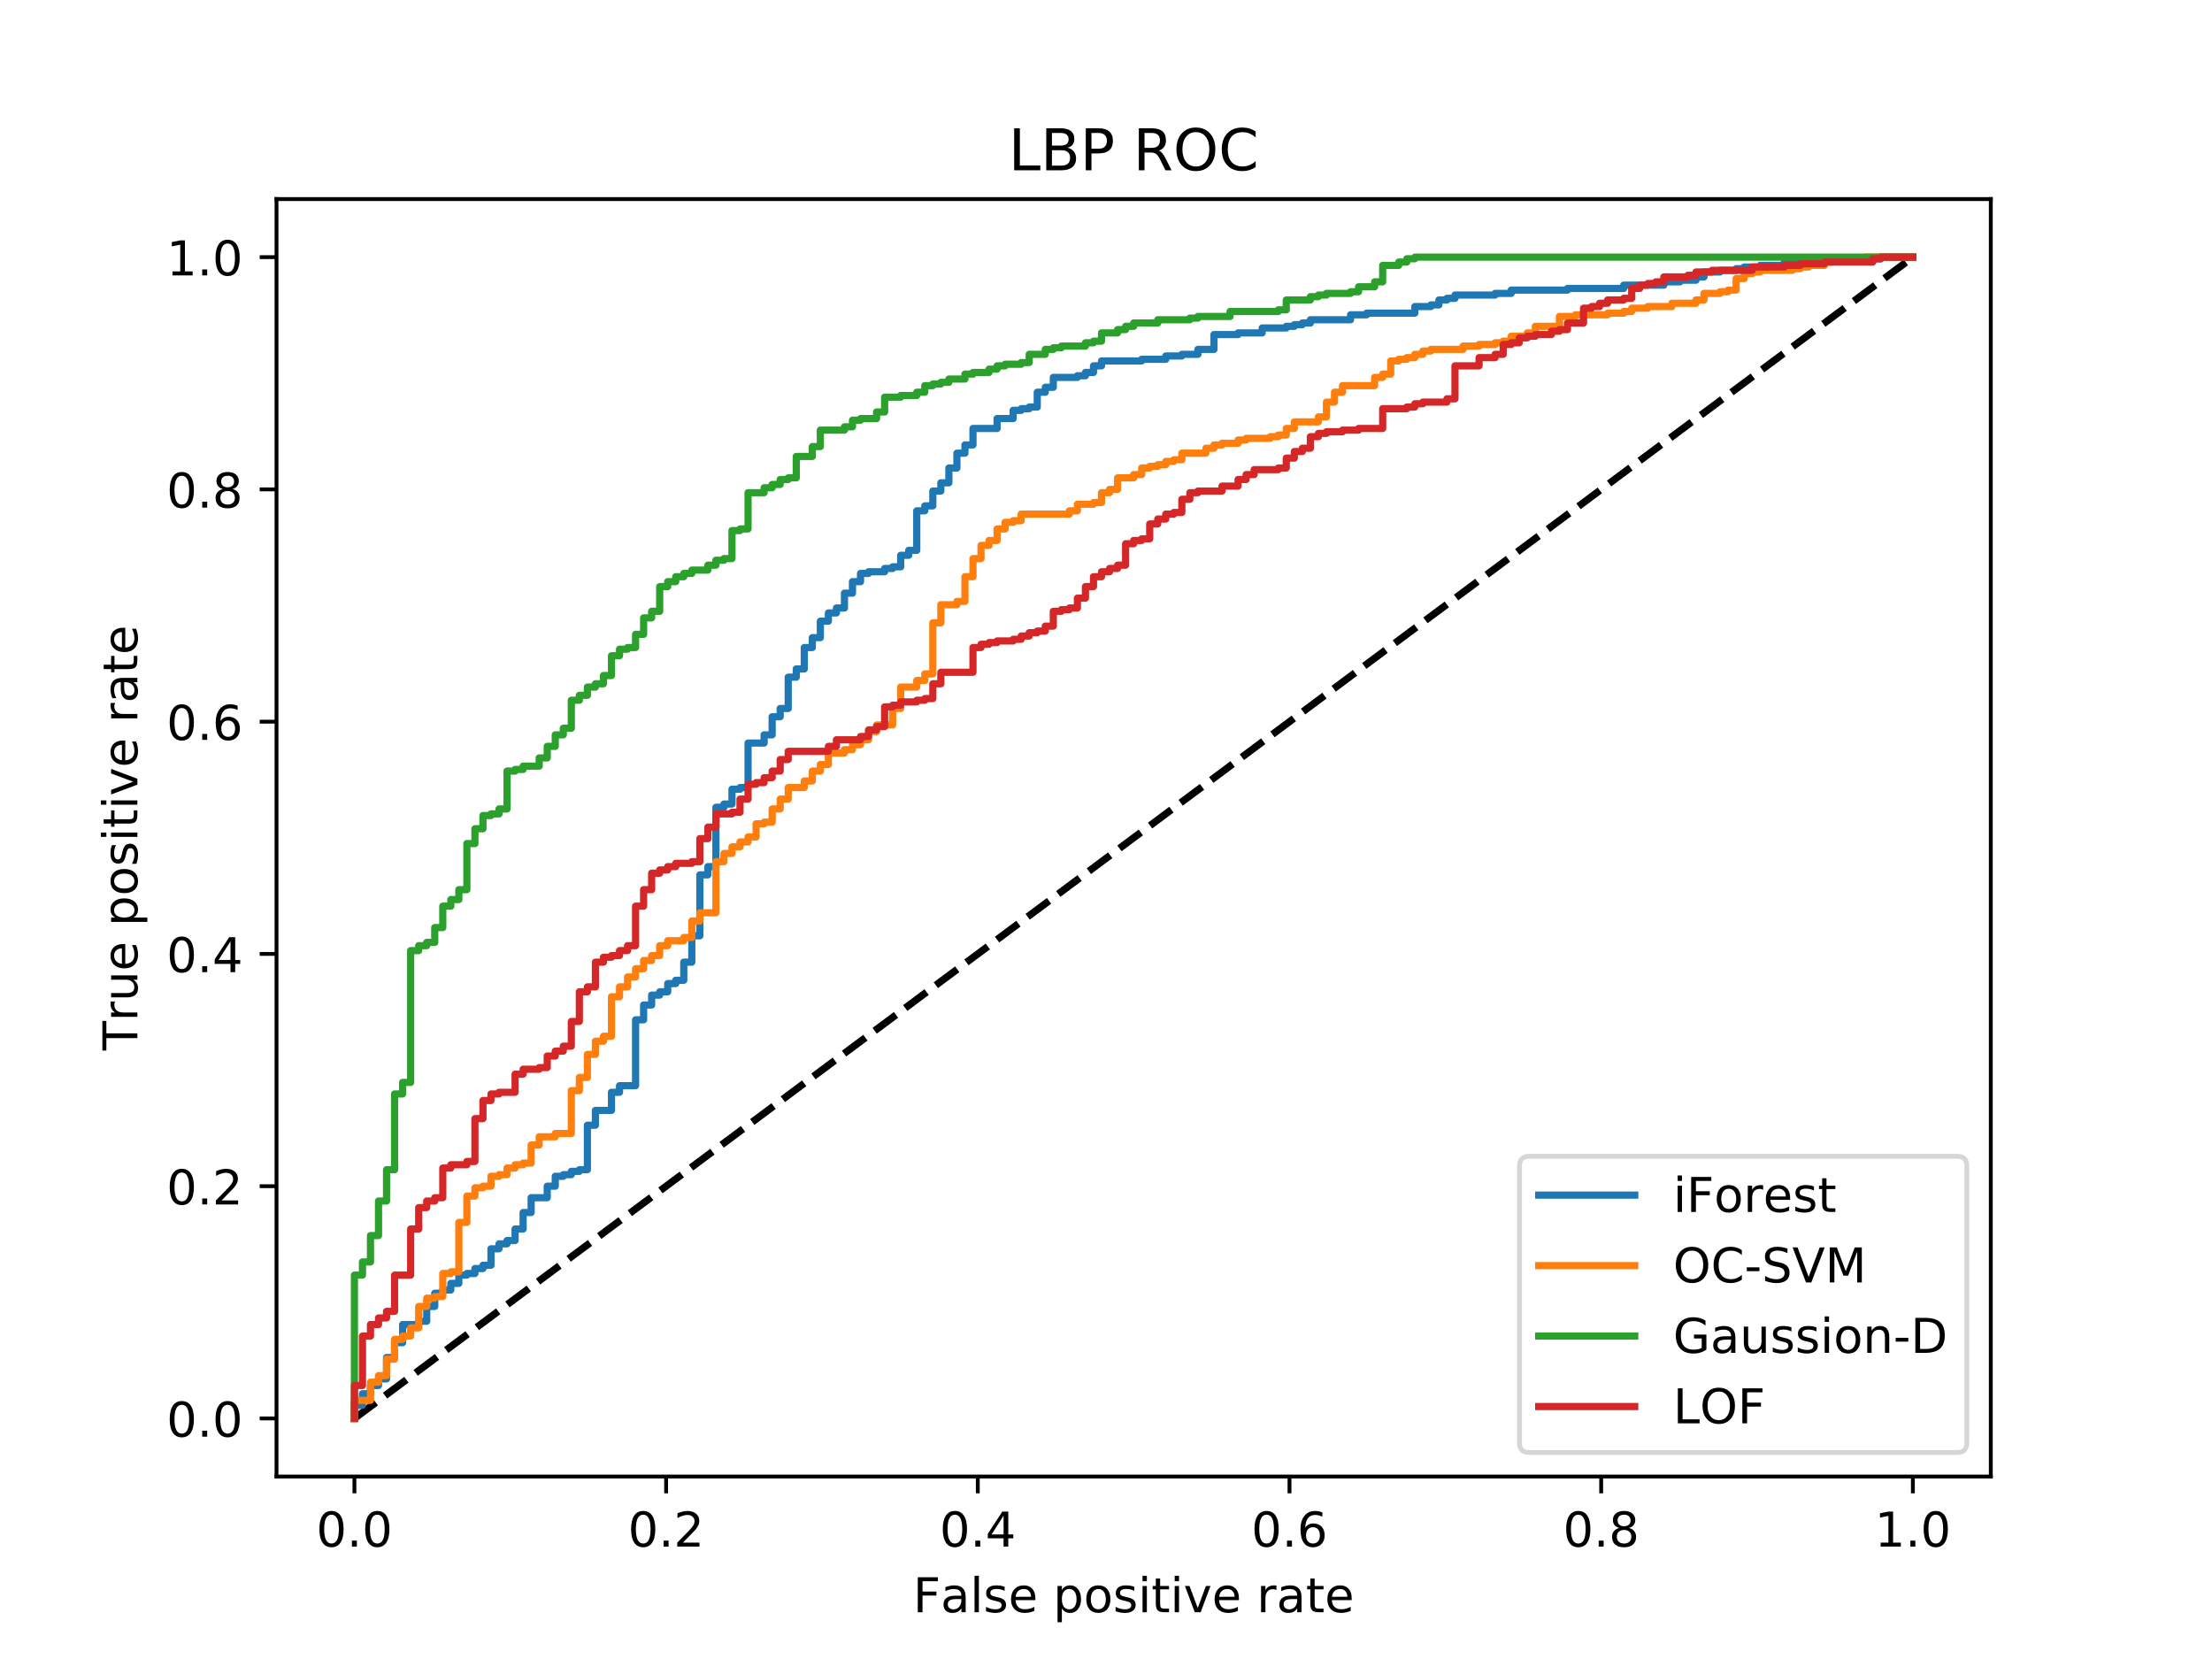 <?xml version="1.0" encoding="utf-8" standalone="no"?>
<!DOCTYPE svg PUBLIC "-//W3C//DTD SVG 1.1//EN"
  "http://www.w3.org/Graphics/SVG/1.1/DTD/svg11.dtd">
<!-- Created with matplotlib (https://matplotlib.org/) -->
<svg height="345.6pt" version="1.1" viewBox="0 0 460.8 345.6" width="460.8pt" xmlns="http://www.w3.org/2000/svg" xmlns:xlink="http://www.w3.org/1999/xlink">
 <defs>
  <style type="text/css">
*{stroke-linecap:butt;stroke-linejoin:round;}
  </style>
 </defs>
 <g id="figure_1">
  <g id="patch_1">
   <path d="M 0 345.6 
L 460.8 345.6 
L 460.8 0 
L 0 0 
z
" style="fill:#ffffff;"/>
  </g>
  <g id="axes_1">
   <g id="patch_2">
    <path d="M 57.6 307.584 
L 414.72 307.584 
L 414.72 41.472 
L 57.6 41.472 
z
" style="fill:#ffffff;"/>
   </g>
   <g id="matplotlib.axis_1">
    <g id="xtick_1">
     <g id="line2d_1">
      <defs>
       <path d="M 0 0 
L 0 3.5 
" id="ma79c57dc1c" style="stroke:#000000;stroke-width:0.8;"/>
      </defs>
      <g>
       <use style="stroke:#000000;stroke-width:0.8;" x="73.833" xlink:href="#ma79c57dc1c" y="307.584"/>
      </g>
     </g>
     <g id="text_1">
      <!-- 0.0 -->
      <defs>
       <path d="M 31.781 66.406 
Q 24.172 66.406 20.328 58.906 
Q 16.5 51.422 16.5 36.375 
Q 16.5 21.391 20.328 13.891 
Q 24.172 6.391 31.781 6.391 
Q 39.453 6.391 43.281 13.891 
Q 47.125 21.391 47.125 36.375 
Q 47.125 51.422 43.281 58.906 
Q 39.453 66.406 31.781 66.406 
z
M 31.781 74.219 
Q 44.047 74.219 50.516 64.516 
Q 56.984 54.828 56.984 36.375 
Q 56.984 17.969 50.516 8.266 
Q 44.047 -1.422 31.781 -1.422 
Q 19.531 -1.422 13.062 8.266 
Q 6.594 17.969 6.594 36.375 
Q 6.594 54.828 13.062 64.516 
Q 19.531 74.219 31.781 74.219 
z
" id="DejaVuSans-48"/>
       <path d="M 10.688 12.406 
L 21 12.406 
L 21 0 
L 10.688 0 
z
" id="DejaVuSans-46"/>
      </defs>
      <g transform="translate(65.881 322.182)scale(0.1 -0.1)">
       <use xlink:href="#DejaVuSans-48"/>
       <use x="63.623" xlink:href="#DejaVuSans-46"/>
       <use x="95.41" xlink:href="#DejaVuSans-48"/>
      </g>
     </g>
    </g>
    <g id="xtick_2">
     <g id="line2d_2">
      <g>
       <use style="stroke:#000000;stroke-width:0.8;" x="138.764" xlink:href="#ma79c57dc1c" y="307.584"/>
      </g>
     </g>
     <g id="text_2">
      <!-- 0.2 -->
      <defs>
       <path d="M 19.188 8.297 
L 53.609 8.297 
L 53.609 0 
L 7.328 0 
L 7.328 8.297 
Q 12.938 14.109 22.625 23.891 
Q 32.328 33.688 34.812 36.531 
Q 39.547 41.844 41.422 45.531 
Q 43.312 49.219 43.312 52.781 
Q 43.312 58.594 39.234 62.25 
Q 35.156 65.922 28.609 65.922 
Q 23.969 65.922 18.812 64.312 
Q 13.672 62.703 7.812 59.422 
L 7.812 69.391 
Q 13.766 71.781 18.938 73 
Q 24.125 74.219 28.422 74.219 
Q 39.75 74.219 46.484 68.547 
Q 53.219 62.891 53.219 53.422 
Q 53.219 48.922 51.531 44.891 
Q 49.859 40.875 45.406 35.406 
Q 44.188 33.984 37.641 27.219 
Q 31.109 20.453 19.188 8.297 
z
" id="DejaVuSans-50"/>
      </defs>
      <g transform="translate(130.812 322.182)scale(0.1 -0.1)">
       <use xlink:href="#DejaVuSans-48"/>
       <use x="63.623" xlink:href="#DejaVuSans-46"/>
       <use x="95.41" xlink:href="#DejaVuSans-50"/>
      </g>
     </g>
    </g>
    <g id="xtick_3">
     <g id="line2d_3">
      <g>
       <use style="stroke:#000000;stroke-width:0.8;" x="203.695" xlink:href="#ma79c57dc1c" y="307.584"/>
      </g>
     </g>
     <g id="text_3">
      <!-- 0.4 -->
      <defs>
       <path d="M 37.797 64.312 
L 12.891 25.391 
L 37.797 25.391 
z
M 35.203 72.906 
L 47.609 72.906 
L 47.609 25.391 
L 58.016 25.391 
L 58.016 17.188 
L 47.609 17.188 
L 47.609 0 
L 37.797 0 
L 37.797 17.188 
L 4.891 17.188 
L 4.891 26.703 
z
" id="DejaVuSans-52"/>
      </defs>
      <g transform="translate(195.743 322.182)scale(0.1 -0.1)">
       <use xlink:href="#DejaVuSans-48"/>
       <use x="63.623" xlink:href="#DejaVuSans-46"/>
       <use x="95.41" xlink:href="#DejaVuSans-52"/>
      </g>
     </g>
    </g>
    <g id="xtick_4">
     <g id="line2d_4">
      <g>
       <use style="stroke:#000000;stroke-width:0.8;" x="268.625" xlink:href="#ma79c57dc1c" y="307.584"/>
      </g>
     </g>
     <g id="text_4">
      <!-- 0.6 -->
      <defs>
       <path d="M 33.016 40.375 
Q 26.375 40.375 22.484 35.828 
Q 18.609 31.297 18.609 23.391 
Q 18.609 15.531 22.484 10.953 
Q 26.375 6.391 33.016 6.391 
Q 39.656 6.391 43.531 10.953 
Q 47.406 15.531 47.406 23.391 
Q 47.406 31.297 43.531 35.828 
Q 39.656 40.375 33.016 40.375 
z
M 52.594 71.297 
L 52.594 62.312 
Q 48.875 64.062 45.094 64.984 
Q 41.312 65.922 37.594 65.922 
Q 27.828 65.922 22.672 59.328 
Q 17.531 52.734 16.797 39.406 
Q 19.672 43.656 24.016 45.922 
Q 28.375 48.188 33.594 48.188 
Q 44.578 48.188 50.953 41.516 
Q 57.328 34.859 57.328 23.391 
Q 57.328 12.156 50.688 5.359 
Q 44.047 -1.422 33.016 -1.422 
Q 20.359 -1.422 13.672 8.266 
Q 6.984 17.969 6.984 36.375 
Q 6.984 53.656 15.188 63.938 
Q 23.391 74.219 37.203 74.219 
Q 40.922 74.219 44.703 73.484 
Q 48.484 72.75 52.594 71.297 
z
" id="DejaVuSans-54"/>
      </defs>
      <g transform="translate(260.674 322.182)scale(0.1 -0.1)">
       <use xlink:href="#DejaVuSans-48"/>
       <use x="63.623" xlink:href="#DejaVuSans-46"/>
       <use x="95.41" xlink:href="#DejaVuSans-54"/>
      </g>
     </g>
    </g>
    <g id="xtick_5">
     <g id="line2d_5">
      <g>
       <use style="stroke:#000000;stroke-width:0.8;" x="333.556" xlink:href="#ma79c57dc1c" y="307.584"/>
      </g>
     </g>
     <g id="text_5">
      <!-- 0.8 -->
      <defs>
       <path d="M 31.781 34.625 
Q 24.75 34.625 20.719 30.859 
Q 16.703 27.094 16.703 20.516 
Q 16.703 13.922 20.719 10.156 
Q 24.75 6.391 31.781 6.391 
Q 38.812 6.391 42.859 10.172 
Q 46.922 13.969 46.922 20.516 
Q 46.922 27.094 42.891 30.859 
Q 38.875 34.625 31.781 34.625 
z
M 21.922 38.812 
Q 15.578 40.375 12.031 44.719 
Q 8.5 49.078 8.5 55.328 
Q 8.5 64.062 14.719 69.141 
Q 20.953 74.219 31.781 74.219 
Q 42.672 74.219 48.875 69.141 
Q 55.078 64.062 55.078 55.328 
Q 55.078 49.078 51.531 44.719 
Q 48 40.375 41.703 38.812 
Q 48.828 37.156 52.797 32.312 
Q 56.781 27.484 56.781 20.516 
Q 56.781 9.906 50.312 4.234 
Q 43.844 -1.422 31.781 -1.422 
Q 19.734 -1.422 13.25 4.234 
Q 6.781 9.906 6.781 20.516 
Q 6.781 27.484 10.781 32.312 
Q 14.797 37.156 21.922 38.812 
z
M 18.312 54.391 
Q 18.312 48.734 21.844 45.562 
Q 25.391 42.391 31.781 42.391 
Q 38.141 42.391 41.719 45.562 
Q 45.312 48.734 45.312 54.391 
Q 45.312 60.062 41.719 63.234 
Q 38.141 66.406 31.781 66.406 
Q 25.391 66.406 21.844 63.234 
Q 18.312 60.062 18.312 54.391 
z
" id="DejaVuSans-56"/>
      </defs>
      <g transform="translate(325.605 322.182)scale(0.1 -0.1)">
       <use xlink:href="#DejaVuSans-48"/>
       <use x="63.623" xlink:href="#DejaVuSans-46"/>
       <use x="95.41" xlink:href="#DejaVuSans-56"/>
      </g>
     </g>
    </g>
    <g id="xtick_6">
     <g id="line2d_6">
      <g>
       <use style="stroke:#000000;stroke-width:0.8;" x="398.487" xlink:href="#ma79c57dc1c" y="307.584"/>
      </g>
     </g>
     <g id="text_6">
      <!-- 1.0 -->
      <defs>
       <path d="M 12.406 8.297 
L 28.516 8.297 
L 28.516 63.922 
L 10.984 60.406 
L 10.984 69.391 
L 28.422 72.906 
L 38.281 72.906 
L 38.281 8.297 
L 54.391 8.297 
L 54.391 0 
L 12.406 0 
z
" id="DejaVuSans-49"/>
      </defs>
      <g transform="translate(390.536 322.182)scale(0.1 -0.1)">
       <use xlink:href="#DejaVuSans-49"/>
       <use x="63.623" xlink:href="#DejaVuSans-46"/>
       <use x="95.41" xlink:href="#DejaVuSans-48"/>
      </g>
     </g>
    </g>
    <g id="text_7">
     <!-- False positive rate -->
     <defs>
      <path d="M 9.812 72.906 
L 51.703 72.906 
L 51.703 64.594 
L 19.672 64.594 
L 19.672 43.109 
L 48.578 43.109 
L 48.578 34.812 
L 19.672 34.812 
L 19.672 0 
L 9.812 0 
z
" id="DejaVuSans-70"/>
      <path d="M 34.281 27.484 
Q 23.391 27.484 19.188 25 
Q 14.984 22.516 14.984 16.5 
Q 14.984 11.719 18.141 8.906 
Q 21.297 6.109 26.703 6.109 
Q 34.188 6.109 38.703 11.406 
Q 43.219 16.703 43.219 25.484 
L 43.219 27.484 
z
M 52.203 31.203 
L 52.203 0 
L 43.219 0 
L 43.219 8.297 
Q 40.141 3.328 35.547 0.953 
Q 30.953 -1.422 24.312 -1.422 
Q 15.922 -1.422 10.953 3.297 
Q 6 8.016 6 15.922 
Q 6 25.141 12.172 29.828 
Q 18.359 34.516 30.609 34.516 
L 43.219 34.516 
L 43.219 35.406 
Q 43.219 41.609 39.141 45 
Q 35.062 48.391 27.688 48.391 
Q 23 48.391 18.547 47.266 
Q 14.109 46.141 10.016 43.891 
L 10.016 52.203 
Q 14.938 54.109 19.578 55.047 
Q 24.219 56 28.609 56 
Q 40.484 56 46.344 49.844 
Q 52.203 43.703 52.203 31.203 
z
" id="DejaVuSans-97"/>
      <path d="M 9.422 75.984 
L 18.406 75.984 
L 18.406 0 
L 9.422 0 
z
" id="DejaVuSans-108"/>
      <path d="M 44.281 53.078 
L 44.281 44.578 
Q 40.484 46.531 36.375 47.5 
Q 32.281 48.484 27.875 48.484 
Q 21.188 48.484 17.844 46.438 
Q 14.5 44.391 14.5 40.281 
Q 14.5 37.156 16.891 35.375 
Q 19.281 33.594 26.516 31.984 
L 29.594 31.297 
Q 39.156 29.25 43.188 25.516 
Q 47.219 21.781 47.219 15.094 
Q 47.219 7.469 41.188 3.016 
Q 35.156 -1.422 24.609 -1.422 
Q 20.219 -1.422 15.453 -0.562 
Q 10.688 0.297 5.422 2 
L 5.422 11.281 
Q 10.406 8.688 15.234 7.391 
Q 20.062 6.109 24.812 6.109 
Q 31.156 6.109 34.562 8.281 
Q 37.984 10.453 37.984 14.406 
Q 37.984 18.062 35.516 20.016 
Q 33.062 21.969 24.703 23.781 
L 21.578 24.516 
Q 13.234 26.266 9.516 29.906 
Q 5.812 33.547 5.812 39.891 
Q 5.812 47.609 11.281 51.797 
Q 16.75 56 26.812 56 
Q 31.781 56 36.172 55.266 
Q 40.578 54.547 44.281 53.078 
z
" id="DejaVuSans-115"/>
      <path d="M 56.203 29.594 
L 56.203 25.203 
L 14.891 25.203 
Q 15.484 15.922 20.484 11.062 
Q 25.484 6.203 34.422 6.203 
Q 39.594 6.203 44.453 7.469 
Q 49.312 8.734 54.109 11.281 
L 54.109 2.781 
Q 49.266 0.734 44.188 -0.344 
Q 39.109 -1.422 33.891 -1.422 
Q 20.797 -1.422 13.156 6.188 
Q 5.516 13.812 5.516 26.812 
Q 5.516 40.234 12.766 48.109 
Q 20.016 56 32.328 56 
Q 43.359 56 49.781 48.891 
Q 56.203 41.797 56.203 29.594 
z
M 47.219 32.234 
Q 47.125 39.594 43.094 43.984 
Q 39.062 48.391 32.422 48.391 
Q 24.906 48.391 20.391 44.141 
Q 15.875 39.891 15.188 32.172 
z
" id="DejaVuSans-101"/>
      <path id="DejaVuSans-32"/>
      <path d="M 18.109 8.203 
L 18.109 -20.797 
L 9.078 -20.797 
L 9.078 54.688 
L 18.109 54.688 
L 18.109 46.391 
Q 20.953 51.266 25.266 53.625 
Q 29.594 56 35.594 56 
Q 45.562 56 51.781 48.094 
Q 58.016 40.188 58.016 27.297 
Q 58.016 14.406 51.781 6.484 
Q 45.562 -1.422 35.594 -1.422 
Q 29.594 -1.422 25.266 0.953 
Q 20.953 3.328 18.109 8.203 
z
M 48.688 27.297 
Q 48.688 37.203 44.609 42.844 
Q 40.531 48.484 33.406 48.484 
Q 26.266 48.484 22.188 42.844 
Q 18.109 37.203 18.109 27.297 
Q 18.109 17.391 22.188 11.75 
Q 26.266 6.109 33.406 6.109 
Q 40.531 6.109 44.609 11.75 
Q 48.688 17.391 48.688 27.297 
z
" id="DejaVuSans-112"/>
      <path d="M 30.609 48.391 
Q 23.391 48.391 19.188 42.75 
Q 14.984 37.109 14.984 27.297 
Q 14.984 17.484 19.156 11.844 
Q 23.344 6.203 30.609 6.203 
Q 37.797 6.203 41.984 11.859 
Q 46.188 17.531 46.188 27.297 
Q 46.188 37.016 41.984 42.703 
Q 37.797 48.391 30.609 48.391 
z
M 30.609 56 
Q 42.328 56 49.016 48.375 
Q 55.719 40.766 55.719 27.297 
Q 55.719 13.875 49.016 6.219 
Q 42.328 -1.422 30.609 -1.422 
Q 18.844 -1.422 12.172 6.219 
Q 5.516 13.875 5.516 27.297 
Q 5.516 40.766 12.172 48.375 
Q 18.844 56 30.609 56 
z
" id="DejaVuSans-111"/>
      <path d="M 9.422 54.688 
L 18.406 54.688 
L 18.406 0 
L 9.422 0 
z
M 9.422 75.984 
L 18.406 75.984 
L 18.406 64.594 
L 9.422 64.594 
z
" id="DejaVuSans-105"/>
      <path d="M 18.312 70.219 
L 18.312 54.688 
L 36.812 54.688 
L 36.812 47.703 
L 18.312 47.703 
L 18.312 18.016 
Q 18.312 11.328 20.141 9.422 
Q 21.969 7.516 27.594 7.516 
L 36.812 7.516 
L 36.812 0 
L 27.594 0 
Q 17.188 0 13.234 3.875 
Q 9.281 7.766 9.281 18.016 
L 9.281 47.703 
L 2.688 47.703 
L 2.688 54.688 
L 9.281 54.688 
L 9.281 70.219 
z
" id="DejaVuSans-116"/>
      <path d="M 2.984 54.688 
L 12.5 54.688 
L 29.594 8.797 
L 46.688 54.688 
L 56.203 54.688 
L 35.688 0 
L 23.484 0 
z
" id="DejaVuSans-118"/>
      <path d="M 41.109 46.297 
Q 39.594 47.172 37.812 47.578 
Q 36.031 48 33.891 48 
Q 26.266 48 22.188 43.047 
Q 18.109 38.094 18.109 28.812 
L 18.109 0 
L 9.078 0 
L 9.078 54.688 
L 18.109 54.688 
L 18.109 46.188 
Q 20.953 51.172 25.484 53.578 
Q 30.031 56 36.531 56 
Q 37.453 56 38.578 55.875 
Q 39.703 55.766 41.062 55.516 
z
" id="DejaVuSans-114"/>
     </defs>
     <g transform="translate(190.21 335.861)scale(0.1 -0.1)">
      <use xlink:href="#DejaVuSans-70"/>
      <use x="57.379" xlink:href="#DejaVuSans-97"/>
      <use x="118.658" xlink:href="#DejaVuSans-108"/>
      <use x="146.441" xlink:href="#DejaVuSans-115"/>
      <use x="198.541" xlink:href="#DejaVuSans-101"/>
      <use x="260.064" xlink:href="#DejaVuSans-32"/>
      <use x="291.852" xlink:href="#DejaVuSans-112"/>
      <use x="355.328" xlink:href="#DejaVuSans-111"/>
      <use x="416.51" xlink:href="#DejaVuSans-115"/>
      <use x="468.609" xlink:href="#DejaVuSans-105"/>
      <use x="496.393" xlink:href="#DejaVuSans-116"/>
      <use x="535.602" xlink:href="#DejaVuSans-105"/>
      <use x="563.385" xlink:href="#DejaVuSans-118"/>
      <use x="622.564" xlink:href="#DejaVuSans-101"/>
      <use x="684.088" xlink:href="#DejaVuSans-32"/>
      <use x="715.875" xlink:href="#DejaVuSans-114"/>
      <use x="756.988" xlink:href="#DejaVuSans-97"/>
      <use x="818.268" xlink:href="#DejaVuSans-116"/>
      <use x="857.477" xlink:href="#DejaVuSans-101"/>
     </g>
    </g>
   </g>
   <g id="matplotlib.axis_2">
    <g id="ytick_1">
     <g id="line2d_7">
      <defs>
       <path d="M 0 0 
L -3.5 0 
" id="m77de6b9b2e" style="stroke:#000000;stroke-width:0.8;"/>
      </defs>
      <g>
       <use style="stroke:#000000;stroke-width:0.8;" x="57.6" xlink:href="#m77de6b9b2e" y="295.488"/>
      </g>
     </g>
     <g id="text_8">
      <!-- 0.0 -->
      <g transform="translate(34.697 299.287)scale(0.1 -0.1)">
       <use xlink:href="#DejaVuSans-48"/>
       <use x="63.623" xlink:href="#DejaVuSans-46"/>
       <use x="95.41" xlink:href="#DejaVuSans-48"/>
      </g>
     </g>
    </g>
    <g id="ytick_2">
     <g id="line2d_8">
      <g>
       <use style="stroke:#000000;stroke-width:0.8;" x="57.6" xlink:href="#m77de6b9b2e" y="247.104"/>
      </g>
     </g>
     <g id="text_9">
      <!-- 0.2 -->
      <g transform="translate(34.697 250.903)scale(0.1 -0.1)">
       <use xlink:href="#DejaVuSans-48"/>
       <use x="63.623" xlink:href="#DejaVuSans-46"/>
       <use x="95.41" xlink:href="#DejaVuSans-50"/>
      </g>
     </g>
    </g>
    <g id="ytick_3">
     <g id="line2d_9">
      <g>
       <use style="stroke:#000000;stroke-width:0.8;" x="57.6" xlink:href="#m77de6b9b2e" y="198.72"/>
      </g>
     </g>
     <g id="text_10">
      <!-- 0.4 -->
      <g transform="translate(34.697 202.519)scale(0.1 -0.1)">
       <use xlink:href="#DejaVuSans-48"/>
       <use x="63.623" xlink:href="#DejaVuSans-46"/>
       <use x="95.41" xlink:href="#DejaVuSans-52"/>
      </g>
     </g>
    </g>
    <g id="ytick_4">
     <g id="line2d_10">
      <g>
       <use style="stroke:#000000;stroke-width:0.8;" x="57.6" xlink:href="#m77de6b9b2e" y="150.336"/>
      </g>
     </g>
     <g id="text_11">
      <!-- 0.6 -->
      <g transform="translate(34.697 154.135)scale(0.1 -0.1)">
       <use xlink:href="#DejaVuSans-48"/>
       <use x="63.623" xlink:href="#DejaVuSans-46"/>
       <use x="95.41" xlink:href="#DejaVuSans-54"/>
      </g>
     </g>
    </g>
    <g id="ytick_5">
     <g id="line2d_11">
      <g>
       <use style="stroke:#000000;stroke-width:0.8;" x="57.6" xlink:href="#m77de6b9b2e" y="101.952"/>
      </g>
     </g>
     <g id="text_12">
      <!-- 0.8 -->
      <g transform="translate(34.697 105.751)scale(0.1 -0.1)">
       <use xlink:href="#DejaVuSans-48"/>
       <use x="63.623" xlink:href="#DejaVuSans-46"/>
       <use x="95.41" xlink:href="#DejaVuSans-56"/>
      </g>
     </g>
    </g>
    <g id="ytick_6">
     <g id="line2d_12">
      <g>
       <use style="stroke:#000000;stroke-width:0.8;" x="57.6" xlink:href="#m77de6b9b2e" y="53.568"/>
      </g>
     </g>
     <g id="text_13">
      <!-- 1.0 -->
      <g transform="translate(34.697 57.367)scale(0.1 -0.1)">
       <use xlink:href="#DejaVuSans-49"/>
       <use x="63.623" xlink:href="#DejaVuSans-46"/>
       <use x="95.41" xlink:href="#DejaVuSans-48"/>
      </g>
     </g>
    </g>
    <g id="text_14">
     <!-- True positive rate -->
     <defs>
      <path d="M -0.297 72.906 
L 61.375 72.906 
L 61.375 64.594 
L 35.5 64.594 
L 35.5 0 
L 25.594 0 
L 25.594 64.594 
L -0.297 64.594 
z
" id="DejaVuSans-84"/>
      <path d="M 8.5 21.578 
L 8.5 54.688 
L 17.484 54.688 
L 17.484 21.922 
Q 17.484 14.156 20.5 10.266 
Q 23.531 6.391 29.594 6.391 
Q 36.859 6.391 41.078 11.031 
Q 45.312 15.672 45.312 23.688 
L 45.312 54.688 
L 54.297 54.688 
L 54.297 0 
L 45.312 0 
L 45.312 8.406 
Q 42.047 3.422 37.719 1 
Q 33.406 -1.422 27.688 -1.422 
Q 18.266 -1.422 13.375 4.438 
Q 8.5 10.297 8.5 21.578 
z
M 31.109 56 
z
" id="DejaVuSans-117"/>
     </defs>
     <g transform="translate(28.617 218.819)rotate(-90)scale(0.1 -0.1)">
      <use xlink:href="#DejaVuSans-84"/>
      <use x="60.865" xlink:href="#DejaVuSans-114"/>
      <use x="101.979" xlink:href="#DejaVuSans-117"/>
      <use x="165.357" xlink:href="#DejaVuSans-101"/>
      <use x="226.881" xlink:href="#DejaVuSans-32"/>
      <use x="258.668" xlink:href="#DejaVuSans-112"/>
      <use x="322.145" xlink:href="#DejaVuSans-111"/>
      <use x="383.326" xlink:href="#DejaVuSans-115"/>
      <use x="435.426" xlink:href="#DejaVuSans-105"/>
      <use x="463.209" xlink:href="#DejaVuSans-116"/>
      <use x="502.418" xlink:href="#DejaVuSans-105"/>
      <use x="530.201" xlink:href="#DejaVuSans-118"/>
      <use x="589.381" xlink:href="#DejaVuSans-101"/>
      <use x="650.904" xlink:href="#DejaVuSans-32"/>
      <use x="682.691" xlink:href="#DejaVuSans-114"/>
      <use x="723.805" xlink:href="#DejaVuSans-97"/>
      <use x="785.084" xlink:href="#DejaVuSans-116"/>
      <use x="824.293" xlink:href="#DejaVuSans-101"/>
     </g>
    </g>
   </g>
   <g id="line2d_13">
    <path clip-path="url(#p73addfaecb)" d="M 73.833 295.488 
L 398.487 53.568 
" style="fill:none;stroke:#000000;stroke-dasharray:5.55,2.4;stroke-dashoffset:0;stroke-width:1.5;"/>
   </g>
   <g id="line2d_14">
    <path clip-path="url(#p73addfaecb)" d="M 73.833 295.488 
L 73.833 292.743 
L 75.506 292.743 
L 75.506 290.341 
L 77.18 290.341 
L 77.18 288.625 
L 78.853 288.625 
L 78.853 287.252 
L 80.527 287.252 
L 80.527 282.791 
L 82.2 282.791 
L 82.2 279.703 
L 83.874 279.703 
L 83.874 275.929 
L 87.221 275.929 
L 87.221 275.242 
L 88.894 275.242 
L 88.894 272.154 
L 90.567 272.154 
L 90.567 269.409 
L 92.241 269.409 
L 92.241 268.722 
L 93.914 268.722 
L 93.914 267.35 
L 95.588 267.35 
L 95.588 265.634 
L 97.261 265.634 
L 97.261 265.291 
L 98.935 265.291 
L 98.935 264.261 
L 100.608 264.261 
L 100.608 263.575 
L 102.282 263.575 
L 102.282 260.144 
L 103.955 260.144 
L 103.955 259.114 
L 105.629 259.114 
L 105.629 258.428 
L 107.302 258.428 
L 107.302 256.026 
L 108.976 256.026 
L 108.976 252.594 
L 110.649 252.594 
L 110.649 249.506 
L 113.996 249.506 
L 113.996 247.104 
L 115.67 247.104 
L 115.67 245.045 
L 117.343 245.045 
L 117.343 244.702 
L 119.017 244.702 
L 119.017 244.016 
L 120.69 244.016 
L 120.69 243.673 
L 122.364 243.673 
L 122.364 234.407 
L 124.037 234.407 
L 124.037 231.319 
L 127.384 231.319 
L 127.384 227.545 
L 129.057 227.545 
L 129.057 226.172 
L 132.404 226.172 
L 132.404 212.446 
L 134.078 212.446 
L 134.078 209.358 
L 135.751 209.358 
L 135.751 207.299 
L 137.425 207.299 
L 137.425 206.612 
L 139.098 206.612 
L 139.098 204.897 
L 140.772 204.897 
L 140.772 204.21 
L 142.445 204.21 
L 142.445 200.436 
L 144.119 200.436 
L 144.119 194.945 
L 145.792 194.945 
L 145.792 182.249 
L 147.466 182.249 
L 147.466 180.533 
L 149.139 180.533 
L 149.139 168.18 
L 150.813 168.18 
L 150.813 167.493 
L 152.486 167.493 
L 152.486 164.405 
L 154.16 164.405 
L 154.16 164.062 
L 155.833 164.062 
L 155.833 154.797 
L 159.18 154.797 
L 159.18 153.081 
L 160.854 153.081 
L 160.854 149.307 
L 162.527 149.307 
L 162.527 147.591 
L 164.2 147.591 
L 164.2 141.071 
L 165.874 141.071 
L 165.874 139.355 
L 167.547 139.355 
L 167.547 134.894 
L 169.221 134.894 
L 169.221 132.835 
L 170.894 132.835 
L 170.894 129.404 
L 172.568 129.404 
L 172.568 127.688 
L 174.241 127.688 
L 174.241 126.659 
L 175.915 126.659 
L 175.915 123.57 
L 177.588 123.57 
L 177.588 121.168 
L 179.262 121.168 
L 179.262 119.453 
L 180.935 119.453 
L 180.935 119.109 
L 184.282 119.109 
L 184.282 118.423 
L 185.956 118.423 
L 185.956 118.08 
L 187.629 118.08 
L 187.629 115.678 
L 189.303 115.678 
L 189.303 114.649 
L 190.976 114.649 
L 190.976 106.413 
L 192.65 106.413 
L 192.65 105.383 
L 194.323 105.383 
L 194.323 102.295 
L 195.997 102.295 
L 195.997 100.579 
L 197.67 100.579 
L 197.67 97.491 
L 199.344 97.491 
L 199.344 94.403 
L 201.017 94.403 
L 201.017 92.687 
L 202.69 92.687 
L 202.69 89.255 
L 207.711 89.255 
L 207.711 87.197 
L 211.058 87.197 
L 211.058 85.481 
L 212.731 85.481 
L 212.731 85.138 
L 214.405 85.138 
L 214.405 84.795 
L 216.078 84.795 
L 216.078 81.706 
L 217.752 81.706 
L 217.752 80.677 
L 219.425 80.677 
L 219.425 78.618 
L 224.446 78.618 
L 224.446 78.275 
L 226.119 78.275 
L 226.119 77.588 
L 227.793 77.588 
L 227.793 76.216 
L 229.466 76.216 
L 229.466 75.186 
L 237.833 75.186 
L 237.833 74.843 
L 242.854 74.843 
L 242.854 74.157 
L 246.201 74.157 
L 246.201 73.814 
L 249.548 73.814 
L 249.548 72.784 
L 252.895 72.784 
L 252.895 69.696 
L 257.915 69.696 
L 257.915 69.353 
L 262.936 69.353 
L 262.936 68.323 
L 267.956 68.323 
L 267.956 67.98 
L 269.63 67.98 
L 269.63 67.637 
L 271.303 67.637 
L 271.303 67.294 
L 272.976 67.294 
L 272.976 66.608 
L 281.344 66.608 
L 281.344 65.578 
L 284.691 65.578 
L 284.691 65.235 
L 294.732 65.235 
L 294.732 63.862 
L 298.079 63.862 
L 298.079 63.519 
L 299.752 63.519 
L 299.752 62.49 
L 301.426 62.49 
L 301.426 62.147 
L 303.099 62.147 
L 303.099 61.46 
L 311.466 61.46 
L 311.466 61.117 
L 314.813 61.117 
L 314.813 60.431 
L 326.528 60.431 
L 326.528 60.088 
L 338.242 60.088 
L 338.242 59.402 
L 346.609 59.402 
L 346.609 58.715 
L 349.956 58.715 
L 349.956 58.372 
L 353.303 58.372 
L 353.303 57.686 
L 354.977 57.686 
L 354.977 56.656 
L 358.324 56.656 
L 358.324 56.313 
L 361.671 56.313 
L 361.671 55.97 
L 363.344 55.97 
L 363.344 55.627 
L 366.691 55.627 
L 366.691 55.284 
L 371.712 55.284 
L 371.712 54.597 
L 375.059 54.597 
L 375.059 54.254 
L 380.079 54.254 
L 380.079 53.911 
L 391.793 53.911 
L 391.793 53.568 
L 398.487 53.568 
L 398.487 53.568 
" style="fill:none;stroke:#1f77b4;stroke-linecap:square;stroke-width:1.5;"/>
   </g>
   <g id="line2d_15">
    <path clip-path="url(#p73addfaecb)" d="M 73.833 295.488 
L 73.833 291.713 
L 77.18 291.713 
L 77.18 287.939 
L 78.853 287.939 
L 78.853 286.566 
L 80.527 286.566 
L 80.527 283.135 
L 82.2 283.135 
L 82.2 279.017 
L 83.874 279.017 
L 83.874 278.331 
L 85.547 278.331 
L 85.547 276.615 
L 87.221 276.615 
L 87.221 272.154 
L 88.894 272.154 
L 88.894 270.438 
L 90.567 270.438 
L 90.567 270.095 
L 92.241 270.095 
L 92.241 265.291 
L 93.914 265.291 
L 93.914 264.948 
L 95.588 264.948 
L 95.588 254.653 
L 97.261 254.653 
L 97.261 249.163 
L 98.935 249.163 
L 98.935 247.447 
L 100.608 247.447 
L 100.608 247.104 
L 102.282 247.104 
L 102.282 245.045 
L 103.955 245.045 
L 103.955 244.702 
L 105.629 244.702 
L 105.629 243.329 
L 107.302 243.329 
L 107.302 242.643 
L 108.976 242.643 
L 108.976 242.3 
L 110.649 242.3 
L 110.649 238.525 
L 112.323 238.525 
L 112.323 236.81 
L 115.67 236.81 
L 115.67 236.123 
L 119.017 236.123 
L 119.017 227.201 
L 120.69 227.201 
L 120.69 224.456 
L 122.364 224.456 
L 122.364 219.652 
L 124.037 219.652 
L 124.037 216.907 
L 125.711 216.907 
L 125.711 215.877 
L 127.384 215.877 
L 127.384 207.642 
L 129.057 207.642 
L 129.057 205.583 
L 130.731 205.583 
L 130.731 203.524 
L 132.404 203.524 
L 132.404 201.808 
L 134.078 201.808 
L 134.078 200.093 
L 135.751 200.093 
L 135.751 199.063 
L 137.425 199.063 
L 137.425 197.004 
L 139.098 197.004 
L 139.098 195.975 
L 142.445 195.975 
L 142.445 195.289 
L 144.119 195.289 
L 144.119 191.857 
L 145.792 191.857 
L 145.792 190.141 
L 149.139 190.141 
L 149.139 179.504 
L 150.813 179.504 
L 150.813 177.788 
L 152.486 177.788 
L 152.486 176.415 
L 154.16 176.415 
L 154.16 175.386 
L 155.833 175.386 
L 155.833 174.356 
L 157.507 174.356 
L 157.507 171.611 
L 159.18 171.611 
L 159.18 171.268 
L 160.854 171.268 
L 160.854 168.523 
L 162.527 168.523 
L 162.527 166.464 
L 164.2 166.464 
L 164.2 164.062 
L 167.547 164.062 
L 167.547 162.689 
L 169.221 162.689 
L 169.221 160.63 
L 170.894 160.63 
L 170.894 159.258 
L 172.568 159.258 
L 172.568 156.856 
L 175.915 156.856 
L 175.915 156.17 
L 177.588 156.17 
L 177.588 155.14 
L 179.262 155.14 
L 179.262 154.111 
L 180.935 154.111 
L 180.935 152.395 
L 182.609 152.395 
L 182.609 151.022 
L 185.956 151.022 
L 185.956 147.591 
L 187.629 147.591 
L 187.629 143.13 
L 190.976 143.13 
L 190.976 141.757 
L 192.65 141.757 
L 192.65 140.385 
L 194.323 140.385 
L 194.323 129.747 
L 195.997 129.747 
L 195.997 125.972 
L 199.344 125.972 
L 199.344 125.286 
L 201.017 125.286 
L 201.017 120.139 
L 202.69 120.139 
L 202.69 116.364 
L 204.364 116.364 
L 204.364 113.619 
L 206.037 113.619 
L 206.037 112.59 
L 207.711 112.59 
L 207.711 110.188 
L 209.384 110.188 
L 209.384 108.815 
L 211.058 108.815 
L 211.058 108.472 
L 212.731 108.472 
L 212.731 107.099 
L 222.772 107.099 
L 222.772 106.413 
L 224.446 106.413 
L 224.446 105.04 
L 227.793 105.04 
L 227.793 104.697 
L 229.466 104.697 
L 229.466 102.638 
L 231.14 102.638 
L 231.14 101.952 
L 232.813 101.952 
L 232.813 99.55 
L 236.16 99.55 
L 236.16 98.864 
L 237.833 98.864 
L 237.833 97.491 
L 239.507 97.491 
L 239.507 97.148 
L 241.18 97.148 
L 241.18 96.805 
L 242.854 96.805 
L 242.854 96.118 
L 244.527 96.118 
L 244.527 95.775 
L 246.201 95.775 
L 246.201 94.403 
L 251.221 94.403 
L 251.221 93.373 
L 252.895 93.373 
L 252.895 92.687 
L 254.568 92.687 
L 254.568 92.344 
L 257.915 92.344 
L 257.915 91.658 
L 259.589 91.658 
L 259.589 91.314 
L 264.609 91.314 
L 264.609 90.971 
L 266.283 90.971 
L 266.283 90.628 
L 267.956 90.628 
L 267.956 89.255 
L 269.63 89.255 
L 269.63 87.883 
L 274.65 87.883 
L 274.65 86.853 
L 276.323 86.853 
L 276.323 83.765 
L 277.997 83.765 
L 277.997 81.706 
L 279.67 81.706 
L 279.67 80.334 
L 286.364 80.334 
L 286.364 78.618 
L 288.038 78.618 
L 288.038 77.932 
L 289.711 77.932 
L 289.711 75.186 
L 291.385 75.186 
L 291.385 74.843 
L 293.058 74.843 
L 293.058 74.5 
L 294.732 74.5 
L 294.732 73.814 
L 296.405 73.814 
L 296.405 73.127 
L 298.079 73.127 
L 298.079 72.784 
L 304.773 72.784 
L 304.773 72.098 
L 308.12 72.098 
L 308.12 71.755 
L 311.466 71.755 
L 311.466 71.412 
L 313.14 71.412 
L 313.14 71.069 
L 314.813 71.069 
L 314.813 70.039 
L 318.16 70.039 
L 318.16 69.353 
L 319.834 69.353 
L 319.834 67.98 
L 324.854 67.98 
L 324.854 65.921 
L 328.201 65.921 
L 328.201 65.578 
L 334.895 65.578 
L 334.895 65.235 
L 338.242 65.235 
L 338.242 64.892 
L 339.916 64.892 
L 339.916 64.206 
L 343.263 64.206 
L 343.263 63.862 
L 348.283 63.862 
L 348.283 63.176 
L 353.303 63.176 
L 353.303 62.49 
L 354.977 62.49 
L 354.977 61.117 
L 358.324 61.117 
L 358.324 60.774 
L 359.997 60.774 
L 359.997 60.431 
L 361.671 60.431 
L 361.671 58.029 
L 363.344 58.029 
L 363.344 56.999 
L 365.018 56.999 
L 365.018 56.656 
L 366.691 56.656 
L 366.691 56.313 
L 373.385 56.313 
L 373.385 55.97 
L 375.059 55.97 
L 375.059 55.627 
L 376.732 55.627 
L 376.732 55.284 
L 380.079 55.284 
L 380.079 54.597 
L 381.753 54.597 
L 381.753 54.254 
L 386.773 54.254 
L 386.773 53.911 
L 388.446 53.911 
L 388.446 53.568 
L 398.487 53.568 
L 398.487 53.568 
" style="fill:none;stroke:#ff7f0e;stroke-linecap:square;stroke-width:1.5;"/>
   </g>
   <g id="line2d_16">
    <path clip-path="url(#p73addfaecb)" d="M 73.833 295.488 
L 73.833 265.634 
L 75.506 265.634 
L 75.506 262.889 
L 77.18 262.889 
L 77.18 257.398 
L 78.853 257.398 
L 78.853 250.192 
L 80.527 250.192 
L 80.527 243.673 
L 82.2 243.673 
L 82.2 227.888 
L 83.874 227.888 
L 83.874 225.486 
L 85.547 225.486 
L 85.547 198.034 
L 87.221 198.034 
L 87.221 197.004 
L 88.894 197.004 
L 88.894 196.318 
L 90.567 196.318 
L 90.567 193.23 
L 92.241 193.23 
L 92.241 188.769 
L 93.914 188.769 
L 93.914 187.396 
L 95.588 187.396 
L 95.588 185.337 
L 97.261 185.337 
L 97.261 175.729 
L 98.935 175.729 
L 98.935 172.641 
L 100.608 172.641 
L 100.608 169.895 
L 102.282 169.895 
L 102.282 169.552 
L 103.955 169.552 
L 103.955 168.523 
L 105.629 168.523 
L 105.629 160.63 
L 107.302 160.63 
L 107.302 160.287 
L 108.976 160.287 
L 108.976 159.601 
L 112.323 159.601 
L 112.323 157.885 
L 113.996 157.885 
L 113.996 155.483 
L 115.67 155.483 
L 115.67 153.081 
L 117.343 153.081 
L 117.343 151.709 
L 119.017 151.709 
L 119.017 145.875 
L 120.69 145.875 
L 120.69 144.846 
L 122.364 144.846 
L 122.364 143.13 
L 124.037 143.13 
L 124.037 142.444 
L 125.711 142.444 
L 125.711 140.728 
L 127.384 140.728 
L 127.384 136.61 
L 129.057 136.61 
L 129.057 135.237 
L 130.731 135.237 
L 130.731 134.894 
L 132.404 134.894 
L 132.404 132.149 
L 134.078 132.149 
L 134.078 128.718 
L 135.751 128.718 
L 135.751 127.345 
L 137.425 127.345 
L 137.425 122.198 
L 139.098 122.198 
L 139.098 121.168 
L 140.772 121.168 
L 140.772 120.139 
L 142.445 120.139 
L 142.445 119.453 
L 144.119 119.453 
L 144.119 118.766 
L 147.466 118.766 
L 147.466 117.737 
L 149.139 117.737 
L 149.139 116.707 
L 150.813 116.707 
L 150.813 116.364 
L 152.486 116.364 
L 152.486 110.531 
L 154.16 110.531 
L 154.16 110.188 
L 155.833 110.188 
L 155.833 102.638 
L 159.18 102.638 
L 159.18 101.609 
L 160.854 101.609 
L 160.854 100.923 
L 162.527 100.923 
L 162.527 99.893 
L 164.2 99.893 
L 164.2 99.55 
L 165.874 99.55 
L 165.874 95.089 
L 169.221 95.089 
L 169.221 93.03 
L 170.894 93.03 
L 170.894 89.599 
L 175.915 89.599 
L 175.915 88.912 
L 177.588 88.912 
L 177.588 87.54 
L 179.262 87.54 
L 179.262 87.197 
L 182.609 87.197 
L 182.609 85.824 
L 184.282 85.824 
L 184.282 82.736 
L 187.629 82.736 
L 187.629 82.393 
L 190.976 82.393 
L 190.976 81.706 
L 192.65 81.706 
L 192.65 80.334 
L 194.323 80.334 
L 194.323 79.99 
L 195.997 79.99 
L 195.997 79.647 
L 197.67 79.647 
L 197.67 78.961 
L 201.017 78.961 
L 201.017 77.932 
L 202.69 77.932 
L 202.69 77.588 
L 206.037 77.588 
L 206.037 76.902 
L 207.711 76.902 
L 207.711 76.216 
L 209.384 76.216 
L 209.384 75.873 
L 212.731 75.873 
L 212.731 75.53 
L 214.405 75.53 
L 214.405 73.814 
L 217.752 73.814 
L 217.752 72.784 
L 219.425 72.784 
L 219.425 72.441 
L 221.099 72.441 
L 221.099 72.098 
L 226.119 72.098 
L 226.119 71.412 
L 227.793 71.412 
L 227.793 71.069 
L 229.466 71.069 
L 229.466 69.353 
L 232.813 69.353 
L 232.813 68.667 
L 234.487 68.667 
L 234.487 67.98 
L 236.16 67.98 
L 236.16 67.294 
L 241.18 67.294 
L 241.18 66.608 
L 247.874 66.608 
L 247.874 66.265 
L 249.548 66.265 
L 249.548 65.921 
L 256.242 65.921 
L 256.242 64.892 
L 266.283 64.892 
L 266.283 64.549 
L 267.956 64.549 
L 267.956 62.49 
L 272.976 62.49 
L 272.976 61.804 
L 274.65 61.804 
L 274.65 61.46 
L 276.323 61.46 
L 276.323 61.117 
L 281.344 61.117 
L 281.344 60.774 
L 283.017 60.774 
L 283.017 59.745 
L 286.364 59.745 
L 286.364 58.715 
L 288.038 58.715 
L 288.038 55.284 
L 291.385 55.284 
L 291.385 54.597 
L 293.058 54.597 
L 293.058 53.911 
L 294.732 53.911 
L 294.732 53.568 
L 398.487 53.568 
L 398.487 53.568 
" style="fill:none;stroke:#2ca02c;stroke-linecap:square;stroke-width:1.5;"/>
   </g>
   <g id="line2d_17">
    <path clip-path="url(#p73addfaecb)" d="M 73.833 295.488 
L 73.833 288.625 
L 75.506 288.625 
L 75.506 278.331 
L 77.18 278.331 
L 77.18 275.929 
L 78.853 275.929 
L 78.853 274.556 
L 80.527 274.556 
L 80.527 273.183 
L 82.2 273.183 
L 82.2 265.634 
L 85.547 265.634 
L 85.547 256.026 
L 87.221 256.026 
L 87.221 251.565 
L 88.894 251.565 
L 88.894 250.192 
L 90.567 250.192 
L 90.567 249.506 
L 92.241 249.506 
L 92.241 243.329 
L 93.914 243.329 
L 93.914 242.643 
L 97.261 242.643 
L 97.261 241.957 
L 98.935 241.957 
L 98.935 233.035 
L 100.608 233.035 
L 100.608 229.26 
L 102.282 229.26 
L 102.282 227.888 
L 103.955 227.888 
L 103.955 227.545 
L 107.302 227.545 
L 107.302 223.77 
L 108.976 223.77 
L 108.976 222.74 
L 112.323 222.74 
L 112.323 222.397 
L 113.996 222.397 
L 113.996 219.995 
L 115.67 219.995 
L 115.67 218.966 
L 117.343 218.966 
L 117.343 217.936 
L 119.017 217.936 
L 119.017 212.789 
L 120.69 212.789 
L 120.69 206.612 
L 122.364 206.612 
L 122.364 205.583 
L 124.037 205.583 
L 124.037 200.436 
L 125.711 200.436 
L 125.711 199.406 
L 127.384 199.406 
L 127.384 199.063 
L 129.057 199.063 
L 129.057 198.034 
L 130.731 198.034 
L 130.731 197.004 
L 132.404 197.004 
L 132.404 188.769 
L 134.078 188.769 
L 134.078 185.337 
L 135.751 185.337 
L 135.751 181.906 
L 137.425 181.906 
L 137.425 181.219 
L 139.098 181.219 
L 139.098 180.533 
L 140.772 180.533 
L 140.772 179.847 
L 144.119 179.847 
L 144.119 179.504 
L 145.792 179.504 
L 145.792 174.7 
L 147.466 174.7 
L 147.466 172.298 
L 149.139 172.298 
L 149.139 169.552 
L 152.486 169.552 
L 152.486 169.209 
L 154.16 169.209 
L 154.16 166.464 
L 155.833 166.464 
L 155.833 163.376 
L 157.507 163.376 
L 157.507 163.033 
L 159.18 163.033 
L 159.18 162.003 
L 160.854 162.003 
L 160.854 160.63 
L 162.527 160.63 
L 162.527 158.228 
L 164.2 158.228 
L 164.2 156.513 
L 172.568 156.513 
L 172.568 155.483 
L 174.241 155.483 
L 174.241 154.111 
L 179.262 154.111 
L 179.262 153.424 
L 180.935 153.424 
L 180.935 152.052 
L 182.609 152.052 
L 182.609 151.365 
L 184.282 151.365 
L 184.282 147.248 
L 185.956 147.248 
L 185.956 146.905 
L 187.629 146.905 
L 187.629 146.218 
L 190.976 146.218 
L 190.976 145.875 
L 192.65 145.875 
L 192.65 145.532 
L 194.323 145.532 
L 194.323 142.444 
L 195.997 142.444 
L 195.997 140.042 
L 202.69 140.042 
L 202.69 134.894 
L 204.364 134.894 
L 204.364 134.208 
L 206.037 134.208 
L 206.037 133.865 
L 207.711 133.865 
L 207.711 133.522 
L 211.058 133.522 
L 211.058 133.179 
L 212.731 133.179 
L 212.731 132.492 
L 214.405 132.492 
L 214.405 131.806 
L 216.078 131.806 
L 216.078 131.463 
L 217.752 131.463 
L 217.752 130.433 
L 219.425 130.433 
L 219.425 127.345 
L 221.099 127.345 
L 221.099 127.002 
L 222.772 127.002 
L 222.772 126.659 
L 224.446 126.659 
L 224.446 124.6 
L 226.119 124.6 
L 226.119 122.198 
L 227.793 122.198 
L 227.793 120.139 
L 229.466 120.139 
L 229.466 119.109 
L 231.14 119.109 
L 231.14 118.423 
L 232.813 118.423 
L 232.813 117.737 
L 234.487 117.737 
L 234.487 113.276 
L 236.16 113.276 
L 236.16 112.59 
L 237.833 112.59 
L 237.833 112.246 
L 239.507 112.246 
L 239.507 109.158 
L 241.18 109.158 
L 241.18 108.129 
L 242.854 108.129 
L 242.854 107.099 
L 244.527 107.099 
L 244.527 106.756 
L 246.201 106.756 
L 246.201 104.011 
L 247.874 104.011 
L 247.874 102.638 
L 249.548 102.638 
L 249.548 102.295 
L 254.568 102.295 
L 254.568 101.266 
L 257.915 101.266 
L 257.915 99.893 
L 259.589 99.893 
L 259.589 98.864 
L 261.262 98.864 
L 261.262 97.834 
L 266.283 97.834 
L 266.283 97.491 
L 267.956 97.491 
L 267.956 95.432 
L 269.63 95.432 
L 269.63 94.06 
L 271.303 94.06 
L 271.303 93.373 
L 272.976 93.373 
L 272.976 90.971 
L 274.65 90.971 
L 274.65 90.285 
L 276.323 90.285 
L 276.323 89.942 
L 279.67 89.942 
L 279.67 89.599 
L 283.017 89.599 
L 283.017 89.255 
L 288.038 89.255 
L 288.038 85.138 
L 293.058 85.138 
L 293.058 84.795 
L 294.732 84.795 
L 294.732 84.108 
L 296.405 84.108 
L 296.405 83.765 
L 301.426 83.765 
L 301.426 83.079 
L 303.099 83.079 
L 303.099 76.216 
L 308.12 76.216 
L 308.12 74.5 
L 311.466 74.5 
L 311.466 73.814 
L 313.14 73.814 
L 313.14 71.755 
L 314.813 71.755 
L 314.813 71.412 
L 316.487 71.412 
L 316.487 70.382 
L 318.16 70.382 
L 318.16 70.039 
L 319.834 70.039 
L 319.834 69.696 
L 323.181 69.696 
L 323.181 69.01 
L 324.854 69.01 
L 324.854 68.667 
L 326.528 68.667 
L 326.528 67.294 
L 329.875 67.294 
L 329.875 64.206 
L 331.548 64.206 
L 331.548 63.862 
L 333.222 63.862 
L 333.222 63.176 
L 334.895 63.176 
L 334.895 62.49 
L 338.242 62.49 
L 338.242 62.147 
L 339.916 62.147 
L 339.916 60.088 
L 341.589 60.088 
L 341.589 59.402 
L 343.263 59.402 
L 343.263 59.058 
L 344.936 59.058 
L 344.936 58.715 
L 346.609 58.715 
L 346.609 57.686 
L 351.63 57.686 
L 351.63 57.343 
L 353.303 57.343 
L 353.303 56.656 
L 356.65 56.656 
L 356.65 56.313 
L 365.018 56.313 
L 365.018 55.627 
L 371.712 55.627 
L 371.712 55.284 
L 375.059 55.284 
L 375.059 54.941 
L 380.079 54.941 
L 380.079 54.597 
L 390.12 54.597 
L 390.12 53.911 
L 391.793 53.911 
L 391.793 53.568 
L 398.487 53.568 
L 398.487 53.568 
" style="fill:none;stroke:#d62728;stroke-linecap:square;stroke-width:1.5;"/>
   </g>
   <g id="patch_3">
    <path d="M 57.6 307.584 
L 57.6 41.472 
" style="fill:none;stroke:#000000;stroke-linecap:square;stroke-linejoin:miter;stroke-width:0.8;"/>
   </g>
   <g id="patch_4">
    <path d="M 414.72 307.584 
L 414.72 41.472 
" style="fill:none;stroke:#000000;stroke-linecap:square;stroke-linejoin:miter;stroke-width:0.8;"/>
   </g>
   <g id="patch_5">
    <path d="M 57.6 307.584 
L 414.72 307.584 
" style="fill:none;stroke:#000000;stroke-linecap:square;stroke-linejoin:miter;stroke-width:0.8;"/>
   </g>
   <g id="patch_6">
    <path d="M 57.6 41.472 
L 414.72 41.472 
" style="fill:none;stroke:#000000;stroke-linecap:square;stroke-linejoin:miter;stroke-width:0.8;"/>
   </g>
   <g id="text_15">
    <!-- LBP ROC -->
    <defs>
     <path d="M 9.812 72.906 
L 19.672 72.906 
L 19.672 8.297 
L 55.172 8.297 
L 55.172 0 
L 9.812 0 
z
" id="DejaVuSans-76"/>
     <path d="M 19.672 34.812 
L 19.672 8.109 
L 35.5 8.109 
Q 43.453 8.109 47.281 11.406 
Q 51.125 14.703 51.125 21.484 
Q 51.125 28.328 47.281 31.562 
Q 43.453 34.812 35.5 34.812 
z
M 19.672 64.797 
L 19.672 42.828 
L 34.281 42.828 
Q 41.5 42.828 45.031 45.531 
Q 48.578 48.25 48.578 53.812 
Q 48.578 59.328 45.031 62.062 
Q 41.5 64.797 34.281 64.797 
z
M 9.812 72.906 
L 35.016 72.906 
Q 46.297 72.906 52.391 68.219 
Q 58.5 63.531 58.5 54.891 
Q 58.5 48.188 55.375 44.234 
Q 52.25 40.281 46.188 39.312 
Q 53.469 37.75 57.5 32.781 
Q 61.531 27.828 61.531 20.406 
Q 61.531 10.641 54.891 5.312 
Q 48.25 0 35.984 0 
L 9.812 0 
z
" id="DejaVuSans-66"/>
     <path d="M 19.672 64.797 
L 19.672 37.406 
L 32.078 37.406 
Q 38.969 37.406 42.719 40.969 
Q 46.484 44.531 46.484 51.125 
Q 46.484 57.672 42.719 61.234 
Q 38.969 64.797 32.078 64.797 
z
M 9.812 72.906 
L 32.078 72.906 
Q 44.344 72.906 50.609 67.359 
Q 56.891 61.812 56.891 51.125 
Q 56.891 40.328 50.609 34.812 
Q 44.344 29.297 32.078 29.297 
L 19.672 29.297 
L 19.672 0 
L 9.812 0 
z
" id="DejaVuSans-80"/>
     <path d="M 44.391 34.188 
Q 47.562 33.109 50.562 29.594 
Q 53.562 26.078 56.594 19.922 
L 66.609 0 
L 56 0 
L 46.688 18.703 
Q 43.062 26.031 39.672 28.422 
Q 36.281 30.812 30.422 30.812 
L 19.672 30.812 
L 19.672 0 
L 9.812 0 
L 9.812 72.906 
L 32.078 72.906 
Q 44.578 72.906 50.734 67.672 
Q 56.891 62.453 56.891 51.906 
Q 56.891 45.016 53.688 40.469 
Q 50.484 35.938 44.391 34.188 
z
M 19.672 64.797 
L 19.672 38.922 
L 32.078 38.922 
Q 39.203 38.922 42.844 42.219 
Q 46.484 45.516 46.484 51.906 
Q 46.484 58.297 42.844 61.547 
Q 39.203 64.797 32.078 64.797 
z
" id="DejaVuSans-82"/>
     <path d="M 39.406 66.219 
Q 28.656 66.219 22.328 58.203 
Q 16.016 50.203 16.016 36.375 
Q 16.016 22.609 22.328 14.594 
Q 28.656 6.594 39.406 6.594 
Q 50.141 6.594 56.422 14.594 
Q 62.703 22.609 62.703 36.375 
Q 62.703 50.203 56.422 58.203 
Q 50.141 66.219 39.406 66.219 
z
M 39.406 74.219 
Q 54.734 74.219 63.906 63.938 
Q 73.094 53.656 73.094 36.375 
Q 73.094 19.141 63.906 8.859 
Q 54.734 -1.422 39.406 -1.422 
Q 24.031 -1.422 14.812 8.828 
Q 5.609 19.094 5.609 36.375 
Q 5.609 53.656 14.812 63.938 
Q 24.031 74.219 39.406 74.219 
z
" id="DejaVuSans-79"/>
     <path d="M 64.406 67.281 
L 64.406 56.891 
Q 59.422 61.531 53.781 63.812 
Q 48.141 66.109 41.797 66.109 
Q 29.297 66.109 22.656 58.469 
Q 16.016 50.828 16.016 36.375 
Q 16.016 21.969 22.656 14.328 
Q 29.297 6.688 41.797 6.688 
Q 48.141 6.688 53.781 8.984 
Q 59.422 11.281 64.406 15.922 
L 64.406 5.609 
Q 59.234 2.094 53.438 0.328 
Q 47.656 -1.422 41.219 -1.422 
Q 24.656 -1.422 15.125 8.703 
Q 5.609 18.844 5.609 36.375 
Q 5.609 53.953 15.125 64.078 
Q 24.656 74.219 41.219 74.219 
Q 47.75 74.219 53.531 72.484 
Q 59.328 70.75 64.406 67.281 
z
" id="DejaVuSans-67"/>
    </defs>
    <g transform="translate(210.094 35.472)scale(0.12 -0.12)">
     <use xlink:href="#DejaVuSans-76"/>
     <use x="55.713" xlink:href="#DejaVuSans-66"/>
     <use x="124.316" xlink:href="#DejaVuSans-80"/>
     <use x="184.619" xlink:href="#DejaVuSans-32"/>
     <use x="216.406" xlink:href="#DejaVuSans-82"/>
     <use x="285.889" xlink:href="#DejaVuSans-79"/>
     <use x="364.6" xlink:href="#DejaVuSans-67"/>
    </g>
   </g>
   <g id="legend_1">
    <g id="patch_7">
     <path d="M 318.545 302.584 
L 407.72 302.584 
Q 409.72 302.584 409.72 300.584 
L 409.72 242.871 
Q 409.72 240.871 407.72 240.871 
L 318.545 240.871 
Q 316.545 240.871 316.545 242.871 
L 316.545 300.584 
Q 316.545 302.584 318.545 302.584 
z
" style="fill:#ffffff;opacity:0.8;stroke:#cccccc;stroke-linejoin:miter;"/>
    </g>
    <g id="line2d_18">
     <path d="M 320.545 248.97 
L 340.545 248.97 
" style="fill:none;stroke:#1f77b4;stroke-linecap:square;stroke-width:1.5;"/>
    </g>
    <g id="line2d_19"/>
    <g id="text_16">
     <!-- iForest -->
     <g transform="translate(348.545 252.47)scale(0.1 -0.1)">
      <use xlink:href="#DejaVuSans-105"/>
      <use x="27.783" xlink:href="#DejaVuSans-70"/>
      <use x="85.256" xlink:href="#DejaVuSans-111"/>
      <use x="146.438" xlink:href="#DejaVuSans-114"/>
      <use x="187.52" xlink:href="#DejaVuSans-101"/>
      <use x="249.043" xlink:href="#DejaVuSans-115"/>
      <use x="301.143" xlink:href="#DejaVuSans-116"/>
     </g>
    </g>
    <g id="line2d_20">
     <path d="M 320.545 263.648 
L 340.545 263.648 
" style="fill:none;stroke:#ff7f0e;stroke-linecap:square;stroke-width:1.5;"/>
    </g>
    <g id="line2d_21"/>
    <g id="text_17">
     <!-- OC-SVM -->
     <defs>
      <path d="M 4.891 31.391 
L 31.203 31.391 
L 31.203 23.391 
L 4.891 23.391 
z
" id="DejaVuSans-45"/>
      <path d="M 53.516 70.516 
L 53.516 60.891 
Q 47.906 63.578 42.922 64.891 
Q 37.938 66.219 33.297 66.219 
Q 25.25 66.219 20.875 63.094 
Q 16.5 59.969 16.5 54.203 
Q 16.5 49.359 19.406 46.891 
Q 22.312 44.438 30.422 42.922 
L 36.375 41.703 
Q 47.406 39.594 52.656 34.297 
Q 57.906 29 57.906 20.125 
Q 57.906 9.516 50.797 4.047 
Q 43.703 -1.422 29.984 -1.422 
Q 24.812 -1.422 18.969 -0.25 
Q 13.141 0.922 6.891 3.219 
L 6.891 13.375 
Q 12.891 10.016 18.656 8.297 
Q 24.422 6.594 29.984 6.594 
Q 38.422 6.594 43.016 9.906 
Q 47.609 13.234 47.609 19.391 
Q 47.609 24.75 44.312 27.781 
Q 41.016 30.812 33.5 32.328 
L 27.484 33.5 
Q 16.453 35.688 11.516 40.375 
Q 6.594 45.062 6.594 53.422 
Q 6.594 63.094 13.406 68.656 
Q 20.219 74.219 32.172 74.219 
Q 37.312 74.219 42.625 73.281 
Q 47.953 72.359 53.516 70.516 
z
" id="DejaVuSans-83"/>
      <path d="M 28.609 0 
L 0.781 72.906 
L 11.078 72.906 
L 34.188 11.531 
L 57.328 72.906 
L 67.578 72.906 
L 39.797 0 
z
" id="DejaVuSans-86"/>
      <path d="M 9.812 72.906 
L 24.516 72.906 
L 43.109 23.297 
L 61.812 72.906 
L 76.516 72.906 
L 76.516 0 
L 66.891 0 
L 66.891 64.016 
L 48.094 14.016 
L 38.188 14.016 
L 19.391 64.016 
L 19.391 0 
L 9.812 0 
z
" id="DejaVuSans-77"/>
     </defs>
     <g transform="translate(348.545 267.148)scale(0.1 -0.1)">
      <use xlink:href="#DejaVuSans-79"/>
      <use x="78.711" xlink:href="#DejaVuSans-67"/>
      <use x="148.535" xlink:href="#DejaVuSans-45"/>
      <use x="184.619" xlink:href="#DejaVuSans-83"/>
      <use x="248.096" xlink:href="#DejaVuSans-86"/>
      <use x="316.504" xlink:href="#DejaVuSans-77"/>
     </g>
    </g>
    <g id="line2d_22">
     <path d="M 320.545 278.326 
L 340.545 278.326 
" style="fill:none;stroke:#2ca02c;stroke-linecap:square;stroke-width:1.5;"/>
    </g>
    <g id="line2d_23"/>
    <g id="text_18">
     <!-- Gaussion-D -->
     <defs>
      <path d="M 59.516 10.406 
L 59.516 29.984 
L 43.406 29.984 
L 43.406 38.094 
L 69.281 38.094 
L 69.281 6.781 
Q 63.578 2.734 56.688 0.656 
Q 49.812 -1.422 42 -1.422 
Q 24.906 -1.422 15.25 8.562 
Q 5.609 18.562 5.609 36.375 
Q 5.609 54.25 15.25 64.234 
Q 24.906 74.219 42 74.219 
Q 49.125 74.219 55.547 72.453 
Q 61.969 70.703 67.391 67.281 
L 67.391 56.781 
Q 61.922 61.422 55.766 63.766 
Q 49.609 66.109 42.828 66.109 
Q 29.438 66.109 22.719 58.641 
Q 16.016 51.172 16.016 36.375 
Q 16.016 21.625 22.719 14.156 
Q 29.438 6.688 42.828 6.688 
Q 48.047 6.688 52.141 7.594 
Q 56.25 8.5 59.516 10.406 
z
" id="DejaVuSans-71"/>
      <path d="M 54.891 33.016 
L 54.891 0 
L 45.906 0 
L 45.906 32.719 
Q 45.906 40.484 42.875 44.328 
Q 39.844 48.188 33.797 48.188 
Q 26.516 48.188 22.312 43.547 
Q 18.109 38.922 18.109 30.906 
L 18.109 0 
L 9.078 0 
L 9.078 54.688 
L 18.109 54.688 
L 18.109 46.188 
Q 21.344 51.125 25.703 53.562 
Q 30.078 56 35.797 56 
Q 45.219 56 50.047 50.172 
Q 54.891 44.344 54.891 33.016 
z
" id="DejaVuSans-110"/>
      <path d="M 19.672 64.797 
L 19.672 8.109 
L 31.594 8.109 
Q 46.688 8.109 53.688 14.938 
Q 60.688 21.781 60.688 36.531 
Q 60.688 51.172 53.688 57.984 
Q 46.688 64.797 31.594 64.797 
z
M 9.812 72.906 
L 30.078 72.906 
Q 51.266 72.906 61.172 64.094 
Q 71.094 55.281 71.094 36.531 
Q 71.094 17.672 61.125 8.828 
Q 51.172 0 30.078 0 
L 9.812 0 
z
" id="DejaVuSans-68"/>
     </defs>
     <g transform="translate(348.545 281.826)scale(0.1 -0.1)">
      <use xlink:href="#DejaVuSans-71"/>
      <use x="77.49" xlink:href="#DejaVuSans-97"/>
      <use x="138.77" xlink:href="#DejaVuSans-117"/>
      <use x="202.148" xlink:href="#DejaVuSans-115"/>
      <use x="254.248" xlink:href="#DejaVuSans-115"/>
      <use x="306.348" xlink:href="#DejaVuSans-105"/>
      <use x="334.131" xlink:href="#DejaVuSans-111"/>
      <use x="395.312" xlink:href="#DejaVuSans-110"/>
      <use x="458.691" xlink:href="#DejaVuSans-45"/>
      <use x="494.775" xlink:href="#DejaVuSans-68"/>
     </g>
    </g>
    <g id="line2d_24">
     <path d="M 320.545 293.004 
L 340.545 293.004 
" style="fill:none;stroke:#d62728;stroke-linecap:square;stroke-width:1.5;"/>
    </g>
    <g id="line2d_25"/>
    <g id="text_19">
     <!-- LOF -->
     <g transform="translate(348.545 296.504)scale(0.1 -0.1)">
      <use xlink:href="#DejaVuSans-76"/>
      <use x="55.666" xlink:href="#DejaVuSans-79"/>
      <use x="134.377" xlink:href="#DejaVuSans-70"/>
     </g>
    </g>
   </g>
  </g>
 </g>
 <defs>
  <clipPath id="p73addfaecb">
   <rect height="266.112" width="357.12" x="57.6" y="41.472"/>
  </clipPath>
 </defs>
</svg>
